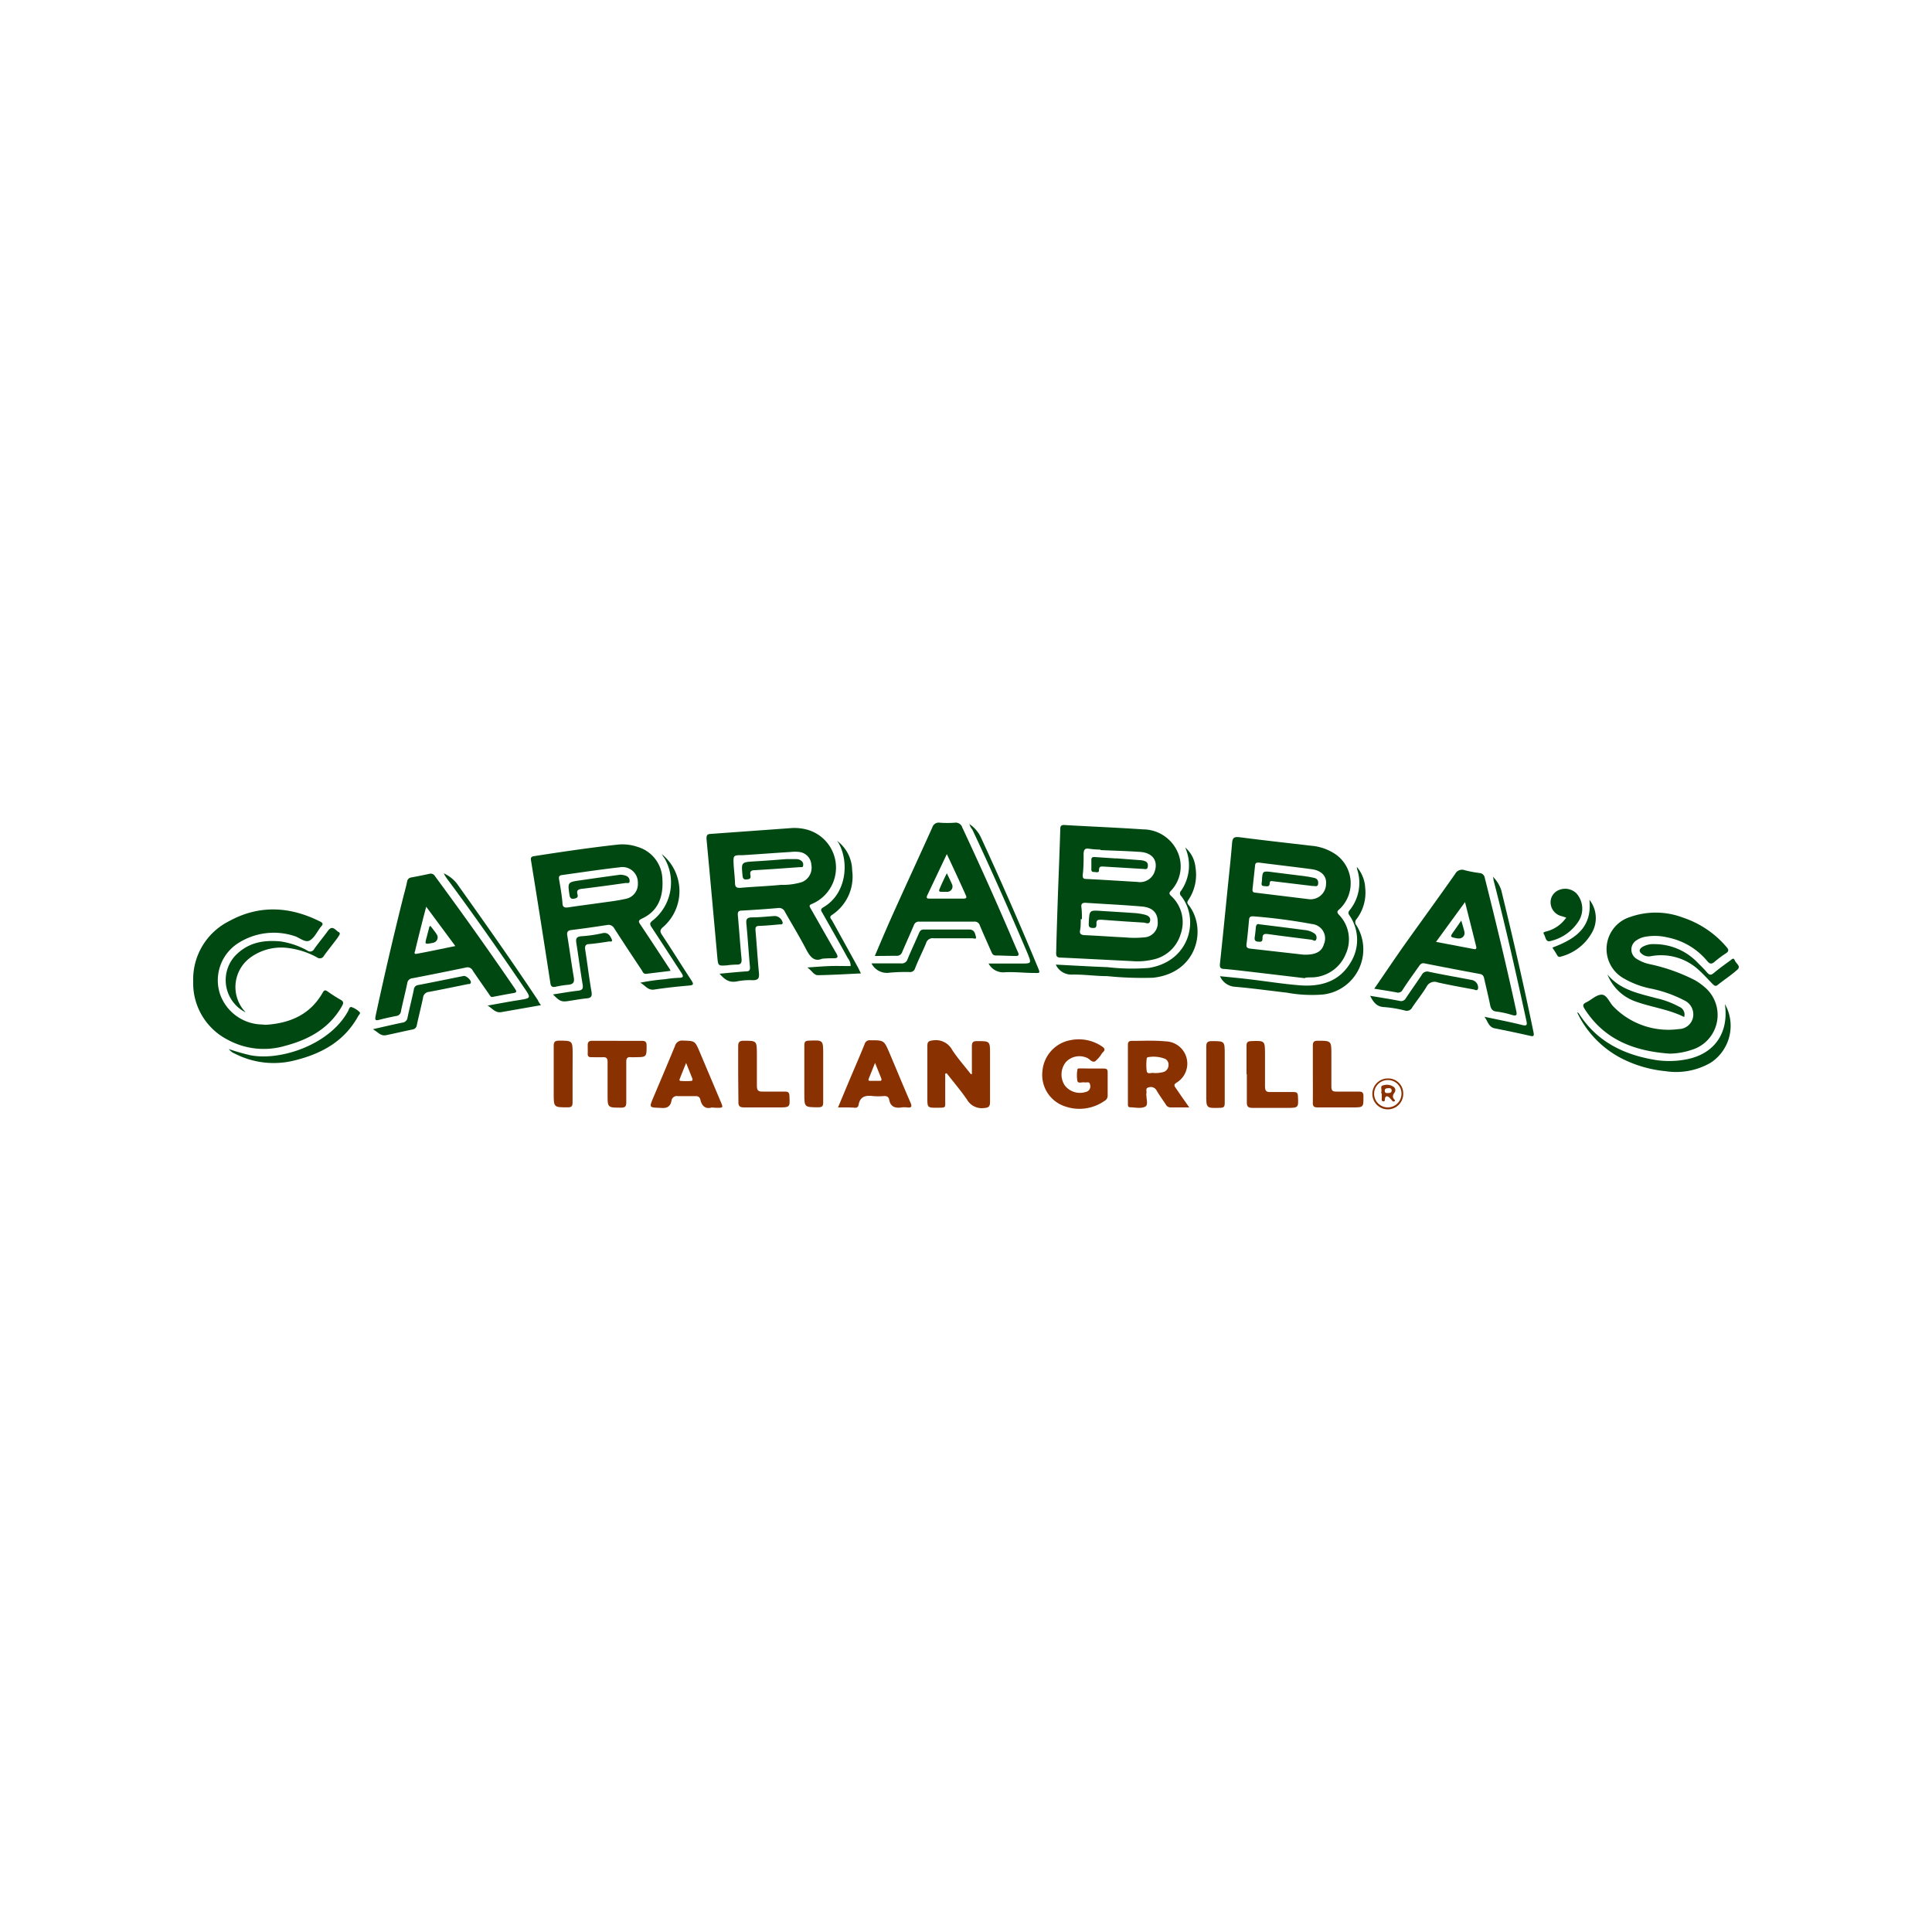 <svg xmlns="http://www.w3.org/2000/svg" viewBox="0 0 250 250"><title>Casual dining</title><path d="M136.91,115.36c.1-2.69.21-5.39.29-8.08,0-.46.18-.55.61-.52,3.36.2,6.73.33,10.09.56a4.92,4.92,0,0,1,4.66,3.39,4.57,4.57,0,0,1-1,4.51c-.25.27-.36.4,0,.73a4.61,4.61,0,0,1,1.22,4.91,4.75,4.75,0,0,1-3.74,3.34,8.6,8.6,0,0,1-2.51.17c-3.1-.15-6.2-.32-9.3-.46-.51,0-.58-.23-.56-.67C136.73,120.6,136.82,118,136.91,115.36Zm3,3.58h-.06c0,.48,0,1-.09,1.44s.12.61.59.63c1.76.07,3.51.21,5.27.29a12.4,12.4,0,0,0,2.38,0,1.86,1.86,0,0,0,1.81-2c0-1.16-.65-1.89-2.08-2-2.42-.21-4.85-.32-7.28-.48-.37,0-.54.11-.53.48C140,117.83,140,118.38,140,118.94Zm2.47-9v0a12.84,12.84,0,0,1-1.44-.11c-.58-.11-.71.17-.72.66,0,.91,0,1.83-.12,2.74,0,.48.15.5.52.51,2.19.11,4.37.25,6.56.38a2,2,0,0,0,2.15-1.13c.63-1.47-.09-2.63-1.76-2.75S144.15,110.08,142.42,110Z" style="fill:#004811"/><path d="M168.87,126.58l-6-.71c-1.48-.17-3-.36-4.45-.49-.48,0-.61-.19-.56-.66.32-3,.62-6,.92-9,.22-2.21.47-4.41.65-6.62.06-.71.27-.85,1-.76,3.08.4,6.17.74,9.26,1.1a6.56,6.56,0,0,1,3.28,1.21,4.59,4.59,0,0,1,.43,6.93c-.23.23-.54.36-.15.78a4.57,4.57,0,0,1,.88,5.11,4.85,4.85,0,0,1-4.25,3c-.33,0-.67,0-1,.05Zm-.22-3.05c1.59.06,2.4-.39,2.67-1.37a1.87,1.87,0,0,0-1.55-2.59,72.76,72.76,0,0,0-7.63-1c-.33,0-.48.09-.51.42-.1,1.05-.19,2.11-.33,3.15-.05.4.05.56.46.61Zm.77-7.17a2,2,0,0,0,2.17-2c.09-1-.61-1.72-1.87-1.89-2.27-.3-4.54-.56-6.8-.85-.28,0-.47,0-.51.33-.11,1.05-.23,2.11-.34,3.16,0,.22.05.36.3.39Z" style="fill:#004811"/><path d="M106.38,124.06c-1.09.46-1.61-.34-2.13-1.34-.84-1.6-1.78-3.14-2.67-4.71a.83.83,0,0,0-.91-.51c-1.56.14-3.12.24-4.68.33-.47,0-.55.23-.51.64.17,1.85.29,3.7.47,5.54.06.58-.07.84-.7.81a10.65,10.65,0,0,0-1.22.1c-1.1.07-1.1.07-1.21-1.07-.46-5.11-.92-10.21-1.4-15.32,0-.47.1-.59.51-.62l10.52-.76a6.21,6.21,0,0,1,2.14.25,5.1,5.1,0,0,1,.47,9.57c-.46.17-.28.38-.13.64,1.09,1.9,2.16,3.81,3.26,5.7.31.52.25.71-.38.69C107.41,124,107,124,106.38,124.06ZM94.94,112c.05.68.14,1.47.17,2.26,0,.54.23.67.76.62,1.73-.15,3.46-.21,5.19-.38a8.37,8.37,0,0,0,2.71-.36,2,2,0,0,0,1.22-2.22,1.77,1.77,0,0,0-1.61-1.68,4.23,4.23,0,0,0-1,0c-2.09.13-4.18.29-6.27.42C94.87,110.66,94.87,110.64,94.94,112Z" style="fill:#004811"/><path d="M86.76,125.63l-3.12.38c-.4.05-.47-.27-.62-.5-1.19-1.78-2.37-3.57-3.53-5.37a.84.84,0,0,0-.95-.44c-1.52.23-3,.45-4.58.64-.49.06-.64.25-.55.74.29,1.78.53,3.57.83,5.35.11.63,0,.93-.72,1a11.71,11.71,0,0,0-1.64.26c-.39.07-.59,0-.66-.47q-1.23-8-2.51-15.9c-.06-.4.07-.48.43-.54,3.59-.56,7.19-1.09,10.8-1.49a6.05,6.05,0,0,1,2.57.3,4.46,4.46,0,0,1,3.2,4.12c.17,2.52-.68,4.25-2.63,5.15-.51.24-.48.39-.2.8,1.29,1.92,2.55,3.86,3.82,5.79A2,2,0,0,1,86.76,125.63Zm-4.22-11.34a2,2,0,0,0-2.37-2.06c-2.49.28-5,.66-7.44,1-.4.05-.44.24-.38.59.17,1,.35,2,.43,3,0,.57.27.67.78.59,1.38-.21,2.76-.38,4.15-.58,1.07-.15,2.15-.27,3.2-.51A1.94,1.94,0,0,0,82.54,114.29Z" style="fill:#004811"/><path d="M216.06,136.34c-4.5-.32-8.42-1.74-11-5.77-.26-.41-.29-.63.19-.86.67-.32,1.32-1,2-1s1,1,1.51,1.52a9.91,9.91,0,0,0,8.48,2.93,1.9,1.9,0,0,0,1.83-1.48,2,2,0,0,0-1.12-2.23,16.57,16.57,0,0,0-4.34-1.53,11.37,11.37,0,0,1-3.43-1.28,4.35,4.35,0,0,1,.81-8,9.94,9.94,0,0,1,6.79.1,12.61,12.61,0,0,1,5.62,3.79c.3.34.35.56-.08.84a13.63,13.63,0,0,0-1.45,1.08c-.36.31-.6.33-.94-.07a8.9,8.9,0,0,0-5.17-3.08,7,7,0,0,0-2.94-.07,2.85,2.85,0,0,0-1,.41,1.41,1.41,0,0,0,0,2.46,5.05,5.05,0,0,0,1.59.65,23.53,23.53,0,0,1,5.9,2.08,7.93,7.93,0,0,1,1.29.92,4.71,4.71,0,0,1-1.7,8.1A9.35,9.35,0,0,1,216.06,136.34Z" style="fill:#004811"/><path d="M63.74,129c-.23.07-.35-.2-.5-.41-.69-1-1.4-2-2.07-3a.75.75,0,0,0-.89-.39q-3.46.72-6.93,1.39a.71.71,0,0,0-.65.64c-.25,1.2-.56,2.39-.81,3.59a.69.69,0,0,1-.62.65c-.73.14-1.46.3-2.18.49-.56.15-.58,0-.48-.53q1.61-7.48,3.46-14.9c.2-.82.44-1.63.61-2.45a.61.61,0,0,1,.56-.54c.78-.15,1.56-.3,2.33-.47a.63.63,0,0,1,.72.31q5.3,7.18,10.34,14.55c.24.35.27.51-.23.58C65.56,128.65,64.71,128.82,63.74,129Zm-8.59-11.67c-.16.6-.26,1-.35,1.33-.36,1.42-.72,2.84-1.06,4.27,0,.15-.3.58.18.49,1.62-.29,3.24-.65,5-1Z" style="fill:#004811"/><path d="M177.83,127.94c1.38-2,2.66-3.92,4-5.81,2.14-3,4.33-6,6.47-9.05a1,1,0,0,1,1.25-.47,16,16,0,0,0,1.91.36.73.73,0,0,1,.67.62c1.44,5.72,2.82,11.45,4.07,17.21.11.5.08.72-.53.54a11.87,11.87,0,0,0-2-.44c-.58-.06-.75-.37-.85-.87-.23-1.13-.51-2.25-.76-3.38-.07-.32-.17-.55-.57-.62-2.39-.44-4.78-.9-7.16-1.37-.36-.07-.52.09-.7.35-.71,1-1.44,2-2.14,3.09a.65.65,0,0,1-.77.32C179.79,128.24,178.88,128.11,177.83,127.94Zm11.75-11.22-3.76,5.16,4.91.93c.3.06.34-.1.29-.32C190.56,120.63,190.09,118.77,189.57,116.72Z" style="fill:#004811"/><path d="M113.2,123.7c.85-2,1.65-3.89,2.51-5.79,1.63-3.62,3.3-7.22,4.93-10.84a.87.87,0,0,1,1-.61,14.06,14.06,0,0,0,1.88,0,.89.89,0,0,1,1,.62q3.11,6.63,6,13.34c.4.93.78,1.86,1.2,2.78.18.4.07.52-.33.5-.84,0-1.68-.06-2.53-.06-.38,0-.48-.25-.6-.52-.49-1.12-1-2.24-1.47-3.37a.69.69,0,0,0-.75-.49q-3.54,0-7.08,0a.67.67,0,0,0-.71.47c-.49,1.15-1,2.29-1.5,3.44a.71.71,0,0,1-.76.51C115.1,123.68,114.19,123.7,113.2,123.7Zm9.32-13.18L120,115.83c-.16.34-.1.46.31.45,1.44,0,2.89,0,4.33,0,.35,0,.51-.07.33-.45C124.2,114.11,123.4,112.39,122.52,110.52Z" style="fill:#004811"/><path d="M34.38,132.61c3.13-.2,5.75-1.3,7.38-4.17.17-.3.3-.37.6-.17a19.93,19.93,0,0,0,1.7,1.09c.44.24.4.46.18.85-1.65,2.88-4.29,4.32-7.38,5.13a9.73,9.73,0,0,1-7.36-.78A8.21,8.21,0,0,1,25,127a8.42,8.42,0,0,1,4.64-7.8c3.91-2.15,7.9-1.92,11.83.07.34.17.34.34.11.59l-.09.11c-.46.59-.8,1.37-1.4,1.72s-1.34-.38-2-.57a8.55,8.55,0,0,0-7.28.93,5.7,5.7,0,0,0-2.36,6.52,5.88,5.88,0,0,0,5.46,4Z" style="fill:#004811"/><path d="M125.76,139c0-1.2,0-2.39,0-3.59,0-.55.16-.7.7-.69,1.65,0,1.65,0,1.65,1.67,0,2,0,4.1,0,6.15,0,.6-.12.8-.78.84a2.2,2.2,0,0,1-2.2-1.09c-.81-1.18-1.75-2.28-2.63-3.41l-.19.05c0,1.12,0,2.23,0,3.35s.14,1.05-1.09,1.06S120,143.3,120,142c0-2.22,0-4.43,0-6.65,0-.53.15-.66.68-.72a2.39,2.39,0,0,1,2.52,1.21c.72,1.1,1.6,2.1,2.42,3.14Z" style="fill:#893101"/><path d="M153.89,143.3c-.92,0-1.67,0-2.41,0a.68.68,0,0,1-.63-.39c-.4-.6-.83-1.19-1.19-1.81a.85.85,0,0,0-1.06-.38c-.41.09-.2.47-.25.73s0,.24,0,.36c0,.47.23,1.16-.13,1.37-.56.32-1.31.11-2,.1-.27,0-.27-.23-.27-.43,0-2.55,0-5.11,0-7.66,0-.38.17-.51.53-.5,1.44,0,2.89-.08,4.33.06a2.88,2.88,0,0,1,1.41,5.36c-.31.21-.3.36-.11.63s.57.83.86,1.25Zm-4.56-4.45a4,4,0,0,0,1.25-.14.92.92,0,0,0,.62-.81.85.85,0,0,0-.4-.87,4.06,4.06,0,0,0-2.25-.23c-.05,0-.15.08-.16.12a6.75,6.75,0,0,0,0,1.72C148.51,139.06,149,138.76,149.32,138.85Z" style="fill:#893101"/><path d="M141.38,138.27c.48,0,1,0,1.44,0s.51.15.51.51c0,1,0,2,0,3a.76.76,0,0,1-.43.69,5.65,5.65,0,0,1-5.24.64,4.28,4.28,0,0,1-2.76-4.59,4.43,4.43,0,0,1,3.6-3.92,5.36,5.36,0,0,1,4.13.83c.34.24.4.44.09.73a1.81,1.81,0,0,0-.14.16,4,4,0,0,1-.85,1c-.43.24-.72-.31-1.11-.45a2.39,2.39,0,0,0-2.71.58,2.57,2.57,0,0,0-.13,3,2.47,2.47,0,0,0,2.71.85.72.72,0,0,0,.57-.91c-.06-.52-.46-.27-.73-.33s-.81.18-.91-.16a4.14,4.14,0,0,1,0-1.5c0-.19.27-.14.43-.15Z" style="fill:#893101"/><path d="M108.44,143.3l1.59-3.8c.62-1.46,1.26-2.92,1.85-4.39a.67.67,0,0,1,.74-.5c1.77,0,1.77,0,2.46,1.6.91,2.15,1.8,4.31,2.73,6.45.22.51.17.71-.42.64a2.84,2.84,0,0,0-.72,0c-.85.13-1.45-.09-1.61-1-.06-.37-.32-.49-.69-.47a8.2,8.2,0,0,1-1.44,0c-.94-.12-1.65.06-1.83,1.15a.41.41,0,0,1-.46.36C109.94,143.29,109.25,143.3,108.44,143.3Zm4.79-5.76-.8,2c-.05.13-.11.31.11.32.45,0,.91,0,1.36,0,.2,0,.18-.18.13-.33Z" style="fill:#893101"/><path d="M92.1,143.31c-.76.23-1.28-.14-1.47-1-.08-.36-.3-.49-.68-.47-.75,0-1.5,0-2.24,0a.69.69,0,0,0-.82.6c-.15.8-.65,1-1.4.92-1.52-.06-1.51,0-.92-1.41.93-2.19,1.86-4.39,2.77-6.59a.94.94,0,0,1,1-.71c1.57.05,1.58,0,2.2,1.47l2.7,6.39c.36.84.36.84-.54.84Zm-3.32-5.76c-.32.8-.55,1.35-.76,1.91-.05.14-.21.37.05.41a8.56,8.56,0,0,0,1.37,0c.2,0,.19-.18.14-.33C89.34,138.94,89.1,138.33,88.78,137.54Z" style="fill:#893101"/><path d="M175.58,112.19a4.52,4.52,0,0,1,1.08,2.75,5.63,5.63,0,0,1-1.13,4,.59.59,0,0,0,0,.81,5.88,5.88,0,0,1-4.34,8.94,17.83,17.83,0,0,1-4.67-.24c-2.27-.26-4.54-.58-6.81-.77a2.26,2.26,0,0,1-1.84-1.36c1.4.14,2.66.26,3.91.41,2.1.25,4.2.59,6.31.76,2.72.23,5.17-.4,6.67-2.93a5.53,5.53,0,0,0-.07-6c-.15-.24-.33-.42-.07-.75a5.62,5.62,0,0,0,1-5.31A1.16,1.16,0,0,1,175.58,112.19Z" style="fill:#004811"/><path d="M136.62,124.82c2.33.12,4.52.25,6.7.33a27.21,27.21,0,0,0,5.33.1c5.33-.84,6.61-6.33,4.16-9.34a.45.45,0,0,1,0-.62,5.73,5.73,0,0,0,.55-5.63,3.89,3.89,0,0,1,1.34,2.62,5.83,5.83,0,0,1-.9,4.14c-.17.24-.24.41,0,.68,2.42,3.05,1.15,8.82-4.62,9.42a45,45,0,0,1-5.91-.21c-1.52,0-3-.23-4.54-.2A2.21,2.21,0,0,1,136.62,124.82Z" style="fill:#004811"/><path d="M79.91,134.69c1.06,0,2.12,0,3.18,0,.43,0,.57.14.58.58,0,1.53,0,1.52-1.5,1.53a4.6,4.6,0,0,1-.51,0c-.47-.05-.63.13-.62.61,0,1.74,0,3.47,0,5.21,0,.52-.11.71-.67.71-1.75,0-1.75,0-1.75-1.72,0-1.4,0-2.8,0-4.19,0-.48-.15-.64-.62-.62s-1,0-1.52,0c-.31,0-.44-.13-.43-.43s0-.77,0-1.16.18-.54.57-.53c1.08,0,2.17,0,3.25,0Z" style="fill:#893101"/><path d="M95.52,139c0-1.2,0-2.41,0-3.61,0-.52.14-.71.69-.72,1.72,0,1.72,0,1.73,1.69,0,1.37,0,2.74,0,4.11,0,.58.13.81.76.78,1,0,1.92,0,2.89,0,.4,0,.54.13.56.53.08,1.52.09,1.52-1.45,1.52s-2.94,0-4.4,0c-.62,0-.77-.19-.75-.78C95.55,141.36,95.52,140.18,95.52,139Z" style="fill:#893101"/><path d="M169.88,139c0-1.23,0-2.46,0-3.69,0-.45.11-.63.6-.64,1.79,0,1.8,0,1.8,1.75,0,1.4,0,2.8,0,4.19,0,.52.17.66.66.64,1,0,1.93,0,2.89,0,.41,0,.59.09.6.55,0,1.5.05,1.5-1.46,1.5s-3,0-4.48,0c-.48,0-.62-.15-.61-.62C169.9,141.46,169.88,140.23,169.88,139Z" style="fill:#893101"/><path d="M161.3,139c0-1.23,0-2.46,0-3.68,0-.44.14-.58.58-.6,1.81-.07,1.81-.08,1.81,1.75,0,1.37,0,2.75,0,4.12,0,.59.19.74.74.72,1,0,2,0,3,0,.36,0,.49.11.52.49.08,1.56.1,1.56-1.47,1.56s-2.94,0-4.41,0c-.59,0-.74-.2-.73-.74,0-1.2,0-2.41,0-3.61Z" style="fill:#893101"/><path d="M223.2,129.92a5.71,5.71,0,0,1-1.83,7.59,8.92,8.92,0,0,1-5.85,1.1,15.92,15.92,0,0,1-5.78-1.7,12.92,12.92,0,0,1-5.65-5.89c.16,0,.19.1.25.18,2.19,3.41,5.45,5.13,9.32,5.86a11.61,11.61,0,0,0,4.66,0C221.86,136.34,223.74,133.65,223.2,129.92Z" style="fill:#004811"/><path d="M31.78,131a4.67,4.67,0,0,1-1.41-7.26C32,122,34,121.6,36.3,121.82A10.2,10.2,0,0,1,39.77,123a.58.58,0,0,0,.89-.21c.57-.8,1.21-1.56,1.79-2.36s1,0,1.36.17,0,.52-.1.71c-.58.8-1.21,1.56-1.79,2.36a.59.59,0,0,1-.89.22,10.39,10.39,0,0,0-3.68-1.21,6.8,6.8,0,0,0-4.93,1.21,4.73,4.73,0,0,0-1,6.68Z" style="fill:#004811"/><path d="M108.33,108.81a4.86,4.86,0,0,1,1.94,3.83,5.92,5.92,0,0,1-2.61,5.75c-.4.27-.17.46,0,.7l3.35,6.07c.12.23.23.47.39.8-1.91.09-3.74.2-5.56.23-.52,0-.78-.58-1.37-1,1.08-.07,2-.15,2.86-.18s1.83,0,2.74,0a1.51,1.51,0,0,0-.35-1c-1.09-2-2.19-3.91-3.29-5.86-.16-.27-.34-.48.1-.74,3-1.73,3.38-5.81,2-8.3Z" style="fill:#004811"/><path d="M85.63,110.52a6.16,6.16,0,0,1,.22,9.4c-.45.37-.5.6-.17,1.08,1.29,1.94,2.52,3.93,3.8,5.88.3.47.27.6-.32.65-1.51.13-3,.29-4.52.52-.8.12-1.12-.52-1.79-.89a28.55,28.55,0,0,1,3.2-.45,15.23,15.23,0,0,1,1.79-.18c.58,0,.65-.17.33-.65-1.29-1.95-2.54-3.92-3.83-5.86-.29-.43-.29-.61.16-.94a6.28,6.28,0,0,0,1.5-8C85.87,110.92,85.75,110.72,85.63,110.52Z" style="fill:#004811"/><path d="M74.09,139c0,1.23,0,2.45,0,3.68,0,.48-.16.61-.62.61-1.82,0-1.82,0-1.82-1.77,0-2.07,0-4.13,0-6.2,0-.51.17-.65.66-.66,1.79,0,1.78,0,1.79,1.74Q74.09,137.73,74.09,139Z" style="fill:#893101"/><path d="M104.08,139c0-1.25,0-2.5,0-3.75,0-.43.13-.58.57-.59,1.87-.08,1.87-.09,1.87,1.74,0,2.09,0,4.18,0,6.27,0,.47-.14.61-.61.61-1.83,0-1.83,0-1.83-1.76Q104.08,140.29,104.08,139Z" style="fill:#893101"/><path d="M29.61,135.75a26.93,26.93,0,0,0,2.76.79c3.82.78,10.25-1.29,12.66-5.68.12-.21.18-.63.48-.54a2.86,2.86,0,0,1,1,.62c.21.18-.08.39-.17.56-1.78,3.24-4.71,4.84-8.15,5.7a11,11,0,0,1-7.8-.86A1.78,1.78,0,0,1,29.61,135.75Z" style="fill:#004811"/><path d="M158.48,139c0,1.25,0,2.5,0,3.75,0,.41-.09.59-.56.6-1.84.06-1.84.08-1.83-1.78,0-2,0-4.09,0-6.13,0-.51.14-.72.69-.72,1.7,0,1.7,0,1.7,1.69Q158.48,137.66,158.48,139Z" style="fill:#893101"/><path d="M70,130.07l-5.14.9c-.73.13-1.11-.44-1.76-.85,1.42-.25,2.69-.5,4-.7,1.64-.26,1.65-.25.7-1.64-3.22-4.74-6.5-9.43-9.9-14a5,5,0,0,1-.48-.77,4.47,4.47,0,0,1,1.72,1.35c3.57,5,7.09,10,10.46,15.06C69.66,129.58,69.78,129.78,70,130.07Z" style="fill:#004811"/><path d="M125.43,106.63a4.2,4.2,0,0,1,1.53,1.8q3.84,8.32,7.35,16.78c.3.72.29.72-.52.69-1.25,0-2.51-.16-3.75-.09a2.15,2.15,0,0,1-2.12-1.13c1.35,0,2.65,0,4,0,1.6,0,1.6.07,1-1.42-2.28-5.35-4.63-10.68-7.11-15.94C125.65,107.15,125.58,107,125.43,106.63Z" style="fill:#004811"/><path d="M177.3,128.86c1.33.22,2.56.41,3.79.65a.7.7,0,0,0,.83-.35c.67-1,1.38-2,2.05-3a.78.78,0,0,1,.94-.41c1.86.39,3.73.71,5.59,1.07a1,1,0,0,1,.76,1.1c-.1.37-.41.14-.59.11-1.54-.28-3.08-.56-4.6-.9a1.16,1.16,0,0,0-1.48.56c-.56.93-1.25,1.77-1.85,2.67a.78.78,0,0,1-.95.4,15.63,15.63,0,0,0-2.63-.44C178.2,130.3,177.73,129.74,177.3,128.86Z" style="fill:#004811"/><path d="M48.25,133.18c1.37-.31,2.58-.6,3.8-.85a.75.75,0,0,0,.69-.68c.25-1.2.56-2.39.81-3.59a.64.64,0,0,1,.58-.6c2-.38,3.91-.78,5.87-1.17.3-.06.94.5.93.8s-.26.23-.42.26c-1.67.34-3.34.69-5,1a.83.83,0,0,0-.77.77c-.25,1.18-.55,2.34-.8,3.51a.65.65,0,0,1-.59.59c-1.13.23-2.25.5-3.38.73C49.27,134.11,48.9,133.54,48.25,133.18Z" style="fill:#004811"/><path d="M192.09,131.57c1.72.37,3.3.67,4.86,1.06.64.16.68,0,.56-.56-1.32-6.09-2.69-12.16-4.25-18.2,0-.09,0-.18-.08-.43a4.37,4.37,0,0,1,1.09,1.78c1.49,6.1,2.9,12.22,4.17,18.37.09.45,0,.56-.42.45-1.57-.36-3.15-.68-4.72-1C192.62,132.83,192.52,132.16,192.09,131.57Z" style="fill:#004811"/><path d="M112.77,124.66c1.38,0,2.6,0,3.81,0a.77.77,0,0,0,.86-.55c.47-1.13,1-2.24,1.48-3.37.13-.29.26-.46.62-.46,1.95,0,3.9,0,5.85,0,.71,0,.77.49.89.91s-.29.22-.45.22c-1.68,0-3.37,0-5.05,0a.87.87,0,0,0-.95.65c-.45,1.09-1,2.15-1.42,3.24a.67.67,0,0,1-.75.48,21.47,21.47,0,0,0-2.59.09A2.23,2.23,0,0,1,112.77,124.66Z" style="fill:#004811"/><path d="M202.67,118.74l-.55-.18a1.85,1.85,0,0,1-1.47-1.67,1.7,1.7,0,0,1,1-1.69,2.09,2.09,0,0,1,2.34.4,3,3,0,0,1,.23,3.68,5.91,5.91,0,0,1-3.59,2.49c-.64.19-.62-.54-.84-.87s.23-.33.41-.4A4.49,4.49,0,0,0,202.67,118.74Z" style="fill:#004811"/><path d="M93.11,126c1.22-.11,2.32-.23,3.42-.3.44,0,.55-.18.51-.62-.17-1.85-.28-3.7-.46-5.54-.06-.59.08-.82.7-.83,1,0,2-.12,3-.18a1.11,1.11,0,0,1,1,.86c0,.3-.28.21-.43.23-.86.08-1.73.16-2.59.19-.41,0-.53.15-.5.56.16,1.82.27,3.65.44,5.47.06.66,0,1-.8,1a8.2,8.2,0,0,0-2.08.16C94.3,127.18,93.74,126.71,93.11,126Z" style="fill:#004811"/><path d="M71.55,128.68c1.12-.17,2.17-.36,3.23-.48.55-.06.71-.24.61-.82-.3-1.78-.53-3.57-.81-5.35-.09-.55,0-.83.64-.88a17,17,0,0,0,2.71-.39c.72-.17,1,.29,1.21.74s-.2.31-.36.33c-.83.13-1.67.26-2.5.33-.53,0-.63.28-.55.75.28,1.81.5,3.62.81,5.42.1.61-.06.81-.64.86s-1.43.2-2.14.31C72.66,129.68,72.5,129.62,71.55,128.68Z" style="fill:#004811"/><path d="M214.11,122.17a7.72,7.72,0,0,1,5.44,2.27c.43.45.9.87,1.3,1.35s.6.38,1,.05c.66-.55,1.37-1.06,2.07-1.57.17-.13.41-.41.56,0s.85.75.33,1.21c-.81.72-1.72,1.31-2.58,2-.28.21-.44,0-.61-.14-.56-.57-1.08-1.16-1.67-1.7a7.19,7.19,0,0,0-6.38-1.9,1.38,1.38,0,0,1-1.19-.37c-.39-.34-.17-.65.19-.86A2.84,2.84,0,0,1,214.11,122.17Z" style="fill:#004811"/><path d="M205.67,116.43a3.81,3.81,0,0,1,.46,4,6.46,6.46,0,0,1-4.14,3.35c-.27.1-.4,0-.52-.22s-.38-.61-.59-.94C203.67,121.56,206.06,120.15,205.67,116.43Z" style="fill:#004811"/><path d="M208,126.09c1.63,2,4,2.45,6.3,3.07a11.37,11.37,0,0,1,3,1.12,1.08,1.08,0,0,1,.63,1.32c-2-1-4.22-1.26-6.27-2A6.07,6.07,0,0,1,208,126.09Z" style="fill:#004811"/><path d="M179.58,139.55a1.94,1.94,0,0,1,2,2,2,2,0,0,1-4,0A2,2,0,0,1,179.58,139.55Zm1.77,2a1.74,1.74,0,0,0-1.68-1.79,1.77,1.77,0,1,0,1.68,1.79Z" style="fill:#893101"/><path d="M140.89,119.31c.09-1.55.09-1.54,1.69-1.43,1.41.09,2.83.17,4.24.27a7.7,7.7,0,0,1,1.28.2c.42.1.83.32.72.83s-.56.21-.84.2c-1.82-.1-3.64-.23-5.47-.37-.39,0-.65,0-.63.5s-.09.61-.59.56S140.89,119.66,140.89,119.31Z" style="fill:#004811"/><path d="M144.45,111.07l3.17.24a1.92,1.92,0,0,1,.56.13c.36.15.39.45.33.78s-.37.23-.58.22l-5-.3c-.36,0-.73-.13-.72.47,0,.37-.34.24-.56.23s-.44,0-.43-.35,0-.82,0-1.23.31-.37.57-.35l2.59.17Z" style="fill:#004811"/><path d="M163,119.61c2,.24,3.87.48,5.77.73a2.73,2.73,0,0,1,1.29.43.66.66,0,0,1,.27.76c-.13.38-.4.1-.61.07-1.89-.24-3.77-.47-5.65-.73-.44-.06-.71,0-.7.52s-.22.49-.6.46-.46-.25-.41-.58.11-.81.14-1.22S162.7,119.5,163,119.61Z" style="fill:#004811"/><path d="M169.87,114.65l-5-.6c-.21,0-.55-.18-.57.21,0,.56-.37.42-.7.4-.51,0-.32-.39-.31-.64.07-1.35.08-1.34,1.41-1.16s2.72.33,4.09.51c.43.06.86.13,1.28.23s.56.41.49.82S170.08,114.61,169.87,114.65Z" style="fill:#004811"/><path d="M101.75,111.17h1.32a1,1,0,0,1,.66.25.6.6,0,0,1,.19.59c0,.28-.3.18-.47.2-1.92.14-3.84.28-5.77.39-.47,0-.67.16-.58.63s-.08.53-.5.57-.49-.2-.52-.55c-.16-1.69-.16-1.68,1.56-1.79C99.08,111.38,100.5,111.26,101.75,111.17Z" style="fill:#004811"/><path d="M80.25,113.19a2.08,2.08,0,0,1,.85.18.67.67,0,0,1,.37.66c0,.34-.33.21-.51.23-1.91.27-3.81.53-5.72.76-.47.06-.64.24-.52.68s-.07.52-.46.59-.51-.13-.57-.49c-.24-1.64-.25-1.65,1.42-1.89S78.53,113.42,80.25,113.19Z" style="fill:#004811"/><path d="M55.69,119.8c.29.39.6.74.85,1.15s0,1-.59,1.07c-1,.19-1,.19-.74-.74.11-.44.22-.88.34-1.32C55.55,119.91,55.6,119.89,55.69,119.8Z" style="fill:#004811"/><path d="M189.09,119.12c.16.59.33,1.06.42,1.54a.7.7,0,0,1-.78.77l-.14,0c-1-.18-1-.18-.41-1Z" style="fill:#004811"/><path d="M122.52,113c.26.54.49,1,.66,1.4a.69.69,0,0,1-.68,1h-.65c-.27,0-.42-.06-.27-.37C121.88,114.31,122.17,113.69,122.52,113Z" style="fill:#004811"/><path d="M178.75,141.5a1.16,1.16,0,0,1,0-.29c.07-.27-.21-.71.26-.77a1.49,1.49,0,0,1,1.36.23.51.51,0,0,1,.11.66c-.23.33-.39.63,0,1a.22.22,0,0,1,0,.18c-.08,0-.21.05-.26,0s-.28-.33-.43-.48-.49-.35-.58.14c0,.16,0,.39-.24.34s-.17-.26-.17-.42,0-.38,0-.57Zm1-.69c-.41,0-.57.06-.56.35s.2.29.4.28.51,0,.49-.36A.29.29,0,0,0,179.73,140.81Z" style="fill:#893101"/></svg>